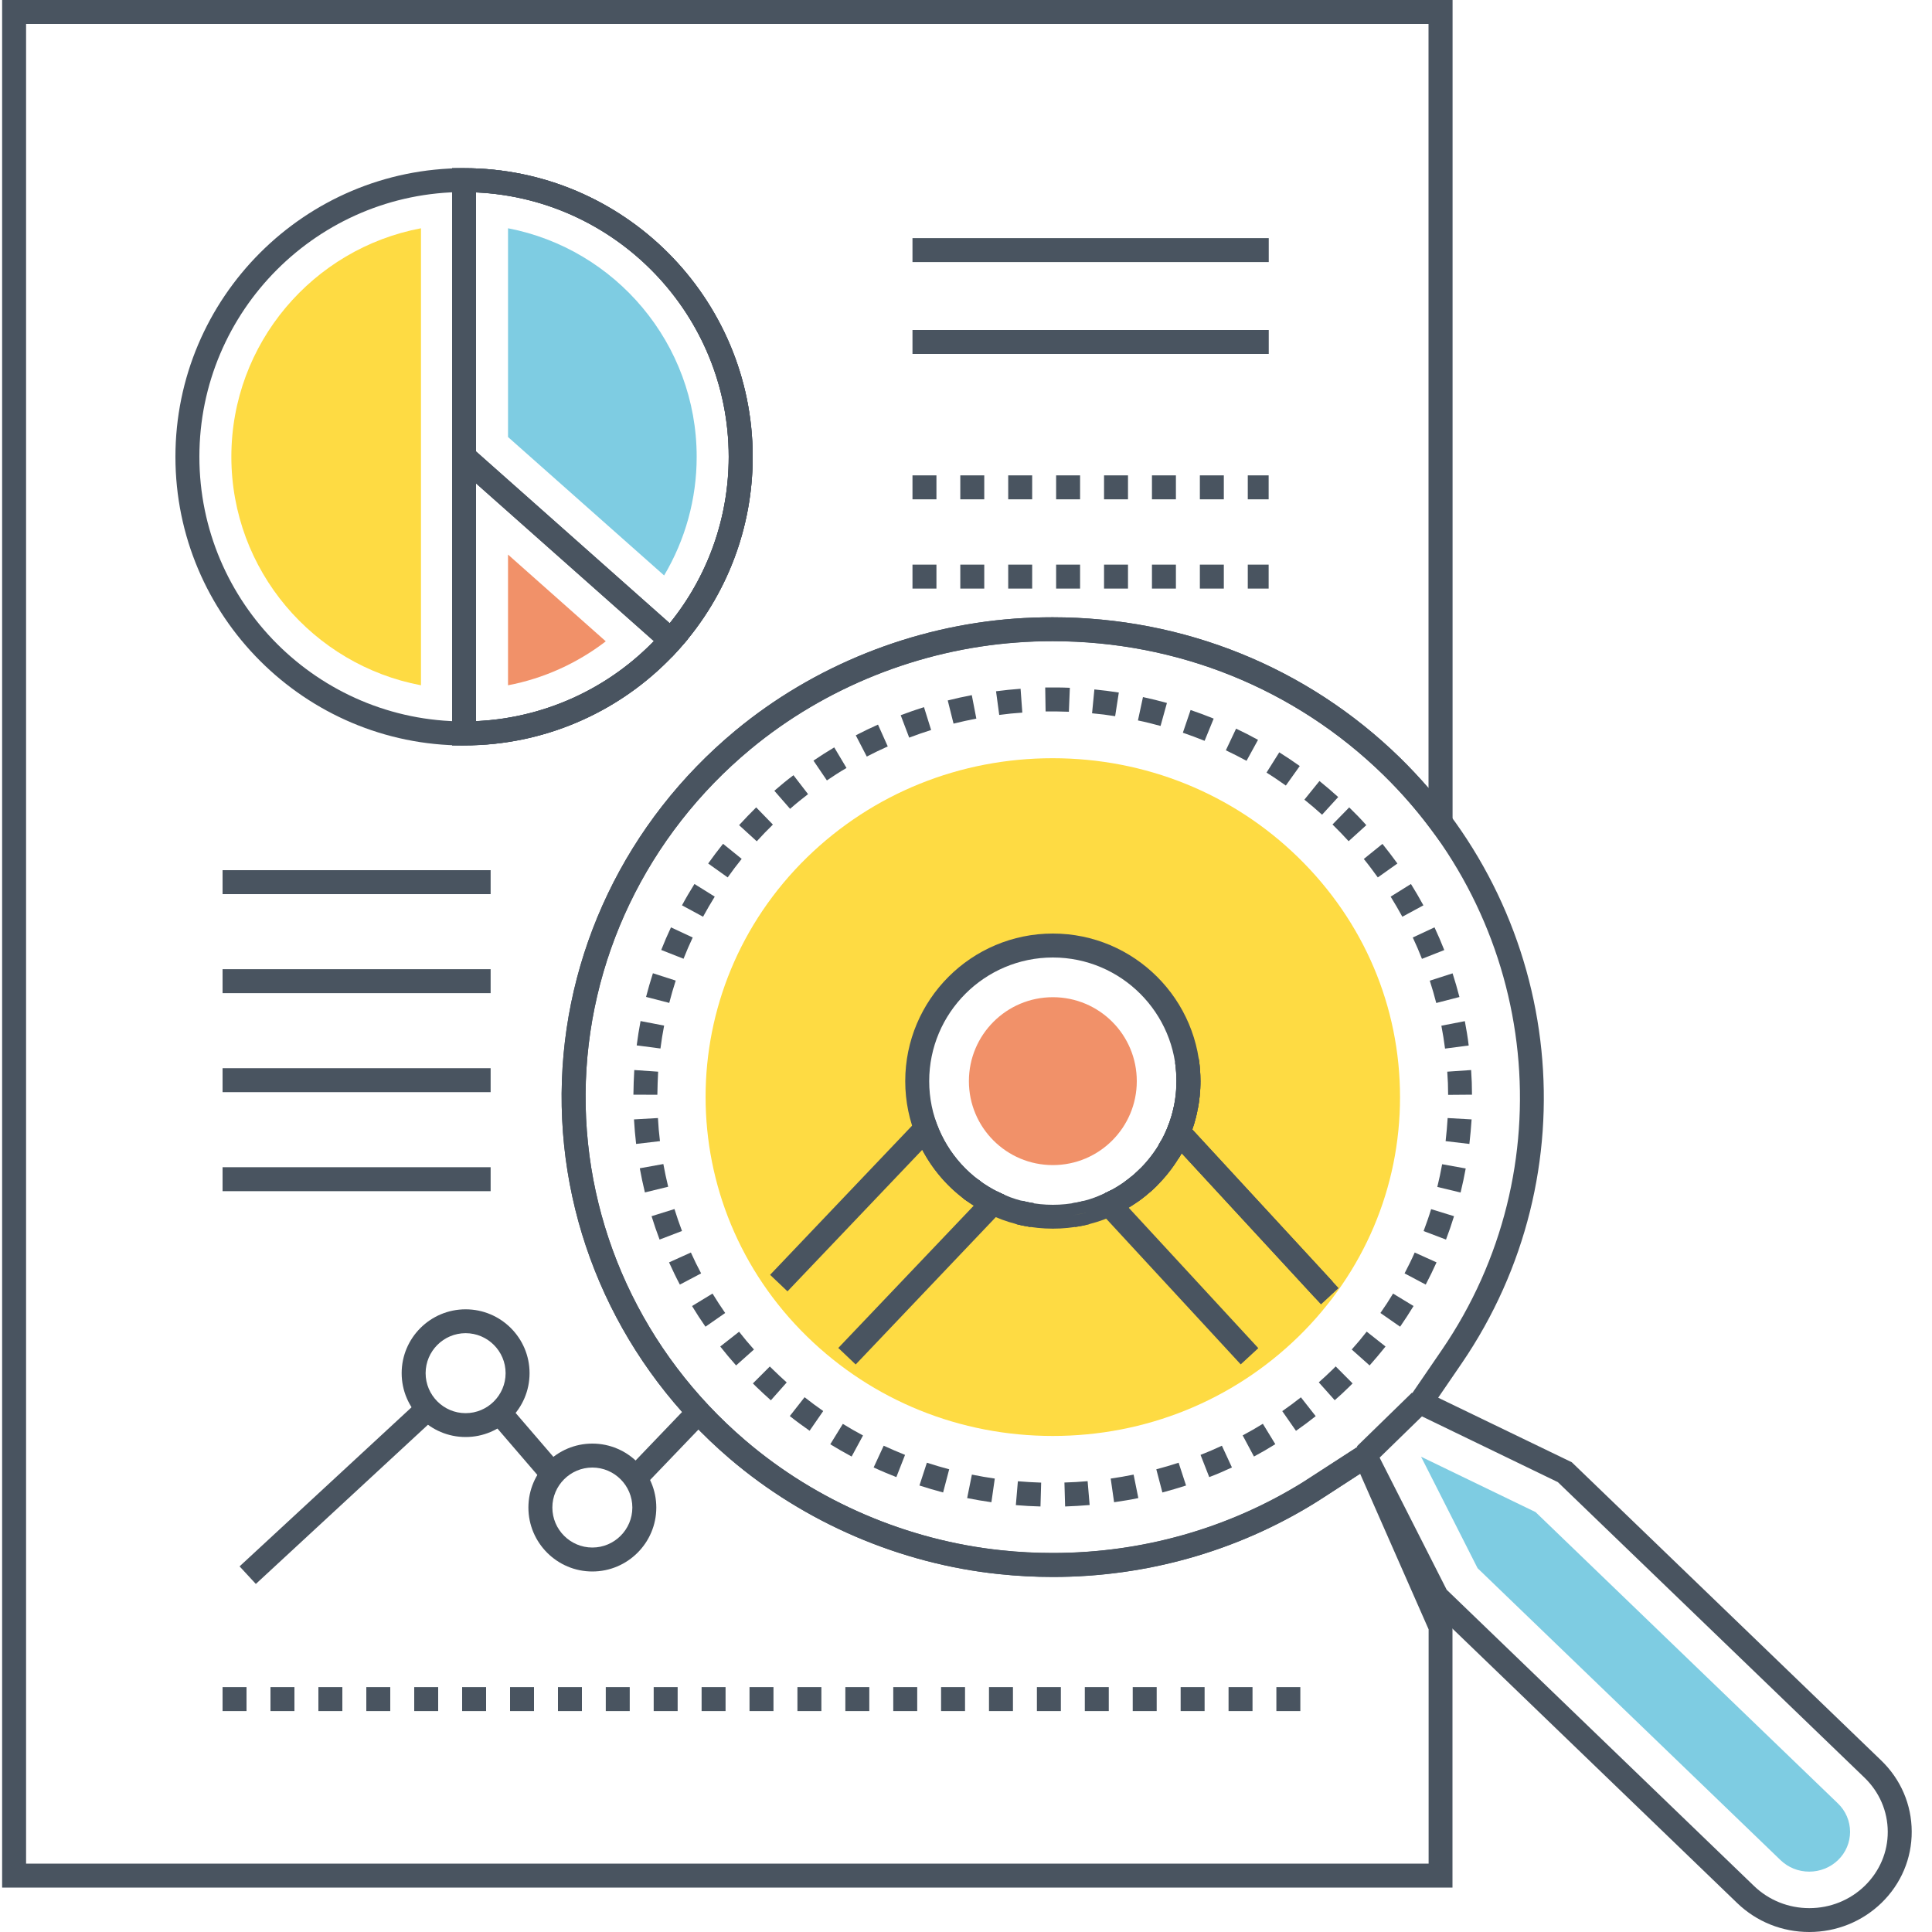 <?xml version="1.0" encoding="utf-8"?>
<!-- Generator: Adobe Illustrator 23.0.3, SVG Export Plug-In . SVG Version: 6.00 Build 0)  -->
<svg version="1.1" id="图层_1" xmlns="http://www.w3.org/2000/svg" xmlns:xlink="http://www.w3.org/1999/xlink" x="0px" y="0px"
	 viewBox="0 0 200 200" style="enable-background:new 0 0 200 200;" xml:space="preserve">
<style type="text/css">
	.st0{fill:#495460;}
	.st1{fill:#FEDB43;}
	.st2{fill:#F19169;}
	.st3{fill:#7ECCE2;}
</style>
<g>
	<g>
		<path class="st0" d="M150.37,195.4H0.22V0h150.15v88.85l-2.24-3c-1.48-1.99-3.14-3.89-4.93-5.64
			c-9.14-8.92-21.3-13.84-34.24-13.84c-1.25,0-2.51,0.04-3.76,0.14c-10.04,0.74-19.8,4.65-27.49,11.02
			c-10.76,8.93-16.99,21.93-17.09,35.68c-0.1,13.74,5.92,26.82,16.53,35.89c7.39,6.33,16.81,10.37,26.51,11.38
			c1.77,0.19,3.56,0.28,5.33,0.28c9.18,0,18.11-2.52,25.82-7.29l7.08-4.58l8.47,19.25V195.4z M2.7,192.92h145.19v-24.25l-7.09-16.11
			l-4.66,3.01c-8.12,5.03-17.5,7.68-27.15,7.68c0,0,0,0,0,0c-1.85,0-3.73-0.1-5.59-0.3c-10.2-1.06-20.09-5.31-27.87-11.96
			c-11.16-9.54-17.5-23.32-17.39-37.79c0.11-14.48,6.66-28.17,17.99-37.57c8.08-6.7,18.34-10.81,28.89-11.59
			c1.31-0.09,2.64-0.14,3.94-0.14c13.59,0,26.36,5.16,35.97,14.54c1.03,1.01,2.01,2.06,2.95,3.14V2.48H2.7V192.92z"/>
	</g>
	<g>
		
			<rect x="53.21" y="145.19" transform="matrix(0.758 -0.652 0.652 0.758 -84.259 71.641)" class="st0" width="2.48" height="8.44"/>
	</g>
	<g>
		
			<rect x="64.32" y="148.39" transform="matrix(0.692 -0.722 0.722 0.692 -86.718 95.847)" class="st0" width="9.47" height="2.48"/>
	</g>
	<g>
		
			<rect x="22.35" y="153.16" transform="matrix(0.734 -0.679 0.679 0.734 -95.6 64.906)" class="st0" width="25.3" height="2.48"/>
	</g>
	<g>
		<path class="st0" d="M48.04,77.17c-16.48,0-29.88-13.4-29.88-29.88c0-16.47,13.4-29.88,29.88-29.88
			c16.47,0,29.88,13.4,29.88,29.88C77.92,63.76,64.51,77.17,48.04,77.17z M48.04,19.88c-15.11,0-27.4,12.29-27.4,27.4
			c0,15.11,12.29,27.4,27.4,27.4s27.4-12.29,27.4-27.4C75.44,32.18,63.15,19.88,48.04,19.88z"/>
	</g>
	<g>
		<path class="st1" d="M43.58,23.63c-11.16,2.1-19.63,11.9-19.63,23.65s8.47,21.56,19.63,23.66V23.63z"/>
	</g>
	<g>
		<path class="st0" d="M48.04,77.16H46.8V17.41h1.24c16.47,0,29.88,13.4,29.88,29.88c0,7.32-2.67,14.35-7.53,19.82
			C64.73,73.5,56.59,77.16,48.04,77.16z M49.28,19.92v54.74c7.38-0.33,14.34-3.65,19.25-9.19c4.45-5.02,6.91-11.47,6.91-18.18
			C75.44,32.6,63.81,20.57,49.28,19.92z"/>
	</g>
	<g>
		<rect x="94.46" y="24.65" class="st0" width="36.88" height="2.48"/>
	</g>
	<g>
		<rect x="94.46" y="34.16" class="st0" width="36.88" height="2.48"/>
	</g>
	<g>
		<path class="st0" d="M131.33,51.69h-2.16v-2.48h2.16V51.69z M126.69,51.69h-2.48v-2.48h2.48V51.69z M121.73,51.69h-2.48v-2.48
			h2.48V51.69z M116.77,51.69h-2.48v-2.48h2.48V51.69z M111.81,51.69h-2.48v-2.48h2.48V51.69z M106.85,51.69h-2.48v-2.48h2.48V51.69
			z M101.89,51.69h-2.48v-2.48h2.48V51.69z M96.94,51.69h-2.48v-2.48h2.48V51.69z"/>
	</g>
	<g>
		<path class="st0" d="M131.33,60.93h-2.16v-2.48h2.16V60.93z M126.69,60.93h-2.48v-2.48h2.48V60.93z M121.73,60.93h-2.48v-2.48
			h2.48V60.93z M116.77,60.93h-2.48v-2.48h2.48V60.93z M111.81,60.93h-2.48v-2.48h2.48V60.93z M106.85,60.93h-2.48v-2.48h2.48V60.93
			z M101.89,60.93h-2.48v-2.48h2.48V60.93z M96.94,60.93h-2.48v-2.48h2.48V60.93z"/>
	</g>
	<g>
		<path class="st0" d="M48.04,77.16H46.8V44.53l24.41,21.65l-0.82,0.92C64.73,73.5,56.59,77.16,48.04,77.16z M49.28,50.04v24.61
			c6.97-0.32,13.56-3.28,18.41-8.28L49.28,50.04z"/>
	</g>
	<g>
		<path class="st2" d="M52.59,57.41l10.12,8.98c-2.97,2.28-6.44,3.85-10.12,4.55V57.41z"/>
	</g>
	<g>
		<path class="st0" d="M69.56,68.03L46.8,47.85V17.41h1.24c16.47,0,29.88,13.4,29.88,29.88c0,7.32-2.67,14.35-7.53,19.82
			L69.56,68.03z M49.28,46.73l20.05,17.79c3.95-4.86,6.1-10.94,6.1-17.23c0-14.69-11.62-26.72-26.16-27.37V46.73z"/>
	</g>
	<g>
		<path class="st3" d="M52.59,45.24V23.63c11.11,2.13,19.53,11.93,19.53,23.66c0,4.36-1.18,8.59-3.37,12.28L52.59,45.24z"/>
	</g>
	<g>
		<path class="st0" d="M48.2,148.76c-3.65,0-6.62-2.97-6.62-6.61c0-3.65,2.97-6.61,6.62-6.61c3.65,0,6.62,2.96,6.62,6.61
			C54.82,145.8,51.85,148.76,48.2,148.76z M48.2,138.01c-2.28,0-4.14,1.86-4.14,4.14c0,2.28,1.86,4.14,4.14,4.14
			c2.28,0,4.14-1.86,4.14-4.14C52.34,139.87,50.48,138.01,48.2,138.01z"/>
	</g>
	<g>
		<path class="st0" d="M61.32,162.68c-3.65,0-6.62-2.97-6.62-6.62c0-3.65,2.97-6.62,6.62-6.62c3.65,0,6.62,2.97,6.62,6.62
			C67.94,159.71,64.97,162.68,61.32,162.68z M61.32,151.92c-2.28,0-4.14,1.86-4.14,4.14c0,2.28,1.86,4.14,4.14,4.14
			c2.28,0,4.14-1.86,4.14-4.14C65.46,153.78,63.6,151.92,61.32,151.92z"/>
	</g>
	<g>
		<g>
			<g>
				<g>
					<path class="st0" d="M110.26,155.95l-0.07-2.48c0.8-0.02,1.61-0.07,2.4-0.14l0.21,2.47
						C111.96,155.87,111.1,155.92,110.26,155.95z M107.71,155.95c-0.84-0.02-1.7-0.07-2.55-0.14l0.21-2.47
						c0.8,0.07,1.61,0.11,2.41,0.14L107.71,155.95z M115.33,155.51l-0.35-2.45c0.79-0.11,1.59-0.25,2.37-0.41l0.49,2.43
						C117.02,155.25,116.17,155.39,115.33,155.51z M102.63,155.51c-0.83-0.12-1.68-0.26-2.51-0.43l0.49-2.43
						c0.79,0.16,1.58,0.3,2.37,0.41L102.63,155.51z M120.33,154.5l-0.63-2.4c0.77-0.2,1.55-0.43,2.31-0.68l0.77,2.36
						C121.97,154.04,121.15,154.28,120.33,154.5z M97.63,154.5c-0.82-0.22-1.64-0.46-2.45-0.72l0.77-2.36
						c0.76,0.25,1.53,0.47,2.31,0.68L97.63,154.5z M125.18,152.91l-0.9-2.3c0.74-0.29,1.49-0.61,2.21-0.95l1.04,2.25
						C126.76,152.27,125.97,152.61,125.18,152.91z M92.79,152.91c-0.79-0.31-1.58-0.64-2.35-1l1.04-2.25
						c0.72,0.33,1.47,0.65,2.21,0.95L92.79,152.91z M129.81,150.78l-1.17-2.19c0.7-0.37,1.41-0.78,2.09-1.2l1.29,2.11
						C131.3,149.95,130.56,150.38,129.81,150.78z M88.16,150.78c-0.75-0.4-1.49-0.83-2.21-1.27l1.3-2.11
						c0.68,0.42,1.38,0.82,2.09,1.2L88.16,150.78z M134.16,148.12l-1.42-2.04c0.66-0.46,1.31-0.94,1.93-1.43l1.53,1.95
						C135.55,147.12,134.86,147.63,134.16,148.12z M83.81,148.11c-0.7-0.49-1.39-0.99-2.05-1.52l1.53-1.95
						c0.62,0.49,1.27,0.97,1.93,1.43L83.81,148.11z M79.8,144.96c-0.51-0.45-1.01-0.92-1.51-1.4l-0.35-0.35l1.75-1.75l0.33,0.32
						c0.47,0.46,0.94,0.9,1.42,1.33L79.8,144.96z M138.17,144.95l-1.65-1.85c0.48-0.43,0.95-0.86,1.41-1.31l0.34-0.34l1.75,1.76
						l-0.36,0.36C139.18,144.04,138.68,144.51,138.17,144.95z M76.2,141.35c-0.57-0.64-1.12-1.3-1.64-1.96l1.95-1.53
						c0.49,0.63,1.01,1.25,1.54,1.84L76.2,141.35z M141.78,141.35l-1.85-1.65c0.54-0.6,1.06-1.22,1.55-1.85l1.95,1.54
						C142.9,140.05,142.35,140.71,141.78,141.35z M73.03,137.34c-0.48-0.69-0.95-1.41-1.39-2.14l2.12-1.29
						c0.42,0.69,0.86,1.36,1.31,2.01L73.03,137.34z M144.94,137.34l-2.04-1.42c0.46-0.65,0.9-1.33,1.31-2.01l2.12,1.29
						C145.89,135.92,145.42,136.64,144.94,137.34z M147.59,132.98l-2.19-1.16c0.37-0.71,0.73-1.43,1.05-2.16l2.26,1.02
						C148.36,131.46,147.98,132.23,147.59,132.98z M70.38,132.98c-0.4-0.75-0.77-1.53-1.12-2.3l2.26-1.02
						c0.33,0.73,0.68,1.45,1.06,2.16L70.38,132.98z M149.69,128.32l-2.32-0.88c0.28-0.75,0.55-1.51,0.78-2.27l2.37,0.73
						C150.27,126.72,149.99,127.53,149.69,128.32z M68.28,128.32c-0.3-0.79-0.58-1.61-0.83-2.42l2.37-0.74
						c0.24,0.77,0.5,1.53,0.78,2.27L68.28,128.32z M151.2,123.45l-2.41-0.58c0.19-0.77,0.36-1.57,0.5-2.35l2.44,0.44
						C151.58,121.78,151.4,122.63,151.2,123.45z M66.76,123.44c-0.2-0.83-0.38-1.67-0.53-2.5l2.44-0.44
						c0.14,0.78,0.31,1.57,0.5,2.35L66.76,123.44z M152.11,118.42l-2.46-0.29c0.09-0.79,0.16-1.6,0.21-2.39l2.48,0.14
						C152.28,116.73,152.21,117.58,152.11,118.42z M65.85,118.42c-0.1-0.84-0.17-1.7-0.22-2.54l2.48-0.14
						c0.04,0.8,0.11,1.6,0.21,2.39L65.85,118.42z M149.91,113.34c0-0.8-0.03-1.61-0.09-2.4l2.47-0.17c0.06,0.85,0.09,1.71,0.09,2.55
						L149.91,113.34z M68.05,113.33l-2.48-0.01c0.01-0.85,0.04-1.71,0.09-2.55l2.47,0.17C68.09,111.73,68.06,112.53,68.05,113.33z
						 M149.59,108.55c-0.1-0.79-0.23-1.59-0.38-2.37l2.43-0.47c0.16,0.84,0.3,1.68,0.4,2.52L149.59,108.55z M68.37,108.54
						l-2.46-0.32c0.11-0.84,0.24-1.69,0.4-2.52l2.44,0.47C68.6,106.95,68.47,107.74,68.37,108.54z M148.68,103.83
						c-0.2-0.77-0.42-1.55-0.67-2.31l2.36-0.76c0.26,0.81,0.5,1.63,0.71,2.45L148.68,103.83z M69.28,103.82l-2.4-0.62
						c0.21-0.82,0.45-1.64,0.71-2.45l2.36,0.76C69.7,102.27,69.48,103.05,69.28,103.82z M147.2,99.26
						c-0.29-0.75-0.61-1.49-0.95-2.21L148.5,96c0.36,0.77,0.7,1.56,1.01,2.35L147.2,99.26z M70.76,99.25l-2.31-0.91
						c0.31-0.79,0.65-1.58,1.01-2.34l2.25,1.05C71.37,97.77,71.05,98.51,70.76,99.25z M145.17,94.9c-0.38-0.7-0.79-1.4-1.21-2.08
						l2.1-1.31c0.45,0.72,0.88,1.46,1.29,2.21L145.17,94.9z M72.78,94.9l-2.18-1.18c0.4-0.75,0.84-1.49,1.29-2.21l2.1,1.31
						C73.57,93.5,73.16,94.2,72.78,94.9z M75.33,90.83l-2.02-1.44c0.49-0.69,1.01-1.38,1.54-2.04l1.93,1.56
						C76.28,89.53,75.79,90.18,75.33,90.83z M142.63,90.83c-0.47-0.65-0.95-1.3-1.45-1.91l1.93-1.56c0.53,0.66,1.05,1.34,1.55,2.03
						L142.63,90.83z M78.34,87.09l-1.83-1.67c0.57-0.63,1.17-1.24,1.77-1.84l1.73,1.78C79.44,85.91,78.88,86.5,78.34,87.09z
						 M139.61,87.08c-0.53-0.58-1.1-1.17-1.67-1.73l1.73-1.77c0.61,0.59,1.21,1.21,1.77,1.84L139.61,87.08z M136.86,84.34
						c-0.59-0.54-1.21-1.06-1.83-1.56l1.56-1.93c0.66,0.53,1.31,1.09,1.94,1.66L136.86,84.34z M81.79,83.73l-1.63-1.87
						c0.64-0.56,1.3-1.1,1.98-1.61l1.51,1.96C83.02,82.69,82.39,83.2,81.79,83.73z M133.11,81.32c-0.65-0.46-1.32-0.92-2-1.34
						l1.32-2.1c0.72,0.45,1.43,0.93,2.12,1.42L133.11,81.32z M85.6,80.79l-1.39-2.05c0.7-0.48,1.43-0.94,2.15-1.37l1.27,2.13
						C86.94,79.9,86.26,80.34,85.6,80.79z M129.04,78.76c-0.7-0.38-1.42-0.75-2.14-1.09l1.06-2.24c0.77,0.36,1.53,0.75,2.27,1.16
						L129.04,78.76z M89.73,78.32l-1.14-2.2c0.75-0.39,1.52-0.76,2.3-1.11l1.01,2.26C91.16,77.6,90.44,77.95,89.73,78.32z
						 M124.7,76.69c-0.74-0.3-1.5-0.58-2.25-0.84l0.8-2.35c0.8,0.27,1.6,0.57,2.39,0.89L124.7,76.69z M94.12,76.36l-0.88-2.32
						c0.79-0.3,1.6-0.58,2.41-0.84l0.74,2.37C95.63,75.81,94.87,76.07,94.12,76.36z M120.14,75.15c-0.77-0.21-1.55-0.41-2.34-0.57
						l0.52-2.42c0.83,0.18,1.66,0.38,2.48,0.61L120.14,75.15z M98.71,74.91l-0.6-2.4c0.82-0.21,1.66-0.39,2.49-0.55l0.47,2.43
						C100.27,74.54,99.48,74.72,98.71,74.91z M115.44,74.14c-0.79-0.13-1.59-0.23-2.39-0.3l0.24-2.47c0.84,0.08,1.69,0.19,2.53,0.32
						L115.44,74.14z M103.44,74.01l-0.33-2.45c0.84-0.11,1.69-0.2,2.54-0.26l0.18,2.47C105.04,73.82,104.23,73.9,103.44,74.01z
						 M110.65,73.68c-0.8-0.03-1.61-0.04-2.41-0.03l-0.04-2.48c0.85-0.01,1.7-0.01,2.55,0.03L110.65,73.68z"/>
				</g>
				<g>
					<path class="st1" d="M134.39,88.76c-6.78-6.62-15.82-10.27-25.42-10.27c-9.6,0-18.62,3.64-25.42,10.26
						c-14.02,13.68-14,35.94,0,49.61c6.8,6.64,15.83,10.29,25.43,10.29c9.6,0,18.62-3.65,25.42-10.27
						c6.78-6.62,10.53-15.43,10.53-24.8C144.93,104.2,141.19,95.4,134.39,88.76z M108.99,125.95c-7.75,0-14.04-6.29-14.04-14.04
						c0-7.75,6.29-14.04,14.04-14.04c7.75,0,14.04,6.29,14.04,14.04C123.03,119.66,116.74,125.95,108.99,125.95z"/>
				</g>
				<g>
					<path class="st0" d="M187.29,200c-2.8,0-5.44-1.06-7.44-2.98l-32.12-30.96l-6.87-13.54l-3.7,2.41
						c-8.35,5.43-18.09,8.31-28.18,8.31c-1.85,0-3.72-0.1-5.57-0.29c-10.2-1.07-20.1-5.31-27.88-11.96
						c-11.16-9.55-17.5-23.33-17.39-37.8c0.11-14.48,6.67-28.17,17.99-37.56c8.08-6.7,18.34-10.82,28.89-11.59
						c1.31-0.1,2.64-0.14,3.95-0.14c13.59,0,26.36,5.17,35.96,14.55c17.11,16.71,19.79,43.07,6.38,62.69l-2.43,3.55l13.83,6.68
						l32.03,30.87c2.03,1.96,3.15,4.57,3.16,7.36c0.01,2.79-1.1,5.41-3.12,7.38C192.78,198.92,190.12,200,187.29,200z
						 M149.76,164.57l31.82,30.67c1.53,1.47,3.56,2.29,5.72,2.29c2.17,0,4.22-0.83,5.75-2.32c1.53-1.5,2.38-3.49,2.37-5.6
						c-0.01-2.11-0.86-4.09-2.41-5.59l-31.74-30.59l-16.06-7.77l4.06-5.93c12.73-18.62,10.19-43.65-6.06-59.51
						c-9.14-8.92-21.3-13.84-34.23-13.84c-1.25,0-2.51,0.04-3.77,0.14c-10.04,0.74-19.8,4.65-27.49,11.02
						c-10.76,8.92-16.99,21.93-17.1,35.67c-0.1,13.74,5.92,26.83,16.53,35.9c7.39,6.33,16.81,10.36,26.52,11.38
						c1.77,0.19,3.55,0.28,5.31,0.28c9.61,0,18.89-2.73,26.83-7.9l6.02-3.92L149.76,164.57z"/>
				</g>
				<g>
					<path class="st3" d="M187.29,193.75c-1.12,0-2.17-0.42-2.97-1.19l-31.36-30.22l-5.85-11.54l11.85,5.73l31.3,30.16
						c0.81,0.78,1.25,1.82,1.26,2.93c0,1.1-0.44,2.15-1.24,2.93C189.48,193.32,188.42,193.75,187.29,193.75z"/>
				</g>
				<g>
					
						<rect x="140.22" y="146.7" transform="matrix(0.716 -0.698 0.698 0.716 -62.325 142.558)" class="st0" width="7.96" height="2.48"/>
				</g>
			</g>
		</g>
		<g>
			<g>
				<path class="st0" d="M88.58,141.25l-1.8-1.71l14.02-14.73c-2.26-1.43-4.09-3.42-5.33-5.78l-13.95,14.65l-1.8-1.71l16.58-17.42
					l0.7,1.85c1.15,3.06,3.41,5.55,6.34,6.99l1.51,0.75L88.58,141.25z"/>
			</g>
			<g>
				<path class="st0" d="M128.44,141.24l-15.68-16.98l1.56-0.71c2.94-1.34,5.32-3.83,6.53-6.82l0.73-1.82l16.38,17.76l-1.82,1.68
					l-13.82-14.97c-1.3,2.33-3.19,4.27-5.48,5.64l13.42,14.54L128.44,141.24z"/>
			</g>
		</g>
		<g>
			<path class="st0" d="M108.99,127.19c-8.42,0-15.28-6.85-15.28-15.27c0-8.43,6.85-15.28,15.28-15.28
				c8.42,0,15.28,6.85,15.28,15.28C124.27,120.34,117.41,127.19,108.99,127.19z M108.99,99.12c-7.06,0-12.8,5.74-12.8,12.8
				c0,7.05,5.74,12.8,12.8,12.8c7.06,0,12.8-5.74,12.8-12.8C121.79,104.86,116.05,99.12,108.99,99.12z"/>
		</g>
		<g>
			<path class="st2" d="M117.68,111.92c0,4.8-3.89,8.69-8.69,8.69c-4.8,0-8.69-3.89-8.69-8.69c0-4.8,3.89-8.69,8.69-8.69
				C113.79,103.23,117.68,107.11,117.68,111.92z"/>
		</g>
	</g>
	<g>
		<g>
			<g>
				<g>
					<path class="st0" d="M100.12,124.35c-0.01-0.01-0.02-0.01-0.02-0.02l0,0c-0.09-0.07-0.18-0.13-0.26-0.19l-0.11-0.09
						c-0.02-0.01-0.04-0.03-0.05-0.05l0.87-0.88l0.61-1.07l0.2,0.13c0.09,0.07,0.14,0.11,0.19,0.15L100.12,124.35z"/>
				</g>
				<g>
					<path class="st0" d="M103.03,125.99c-0.26-0.11-0.52-0.23-0.77-0.35l-0.09-0.05h0c-0.02-0.01-0.04-0.02-0.06-0.03l1.11-2.22
						c0.26,0.13,0.54,0.26,0.82,0.38L103.03,125.99z"/>
				</g>
				<g>
					<path class="st0" d="M106.67,127.01c-0.12-0.02-0.23-0.03-0.35-0.05v0c-0.39-0.07-0.77-0.15-1.16-0.25l0.59-2.41
						c0.4,0.09,0.83,0.19,1.26,0.25L106.67,127.01z"/>
				</g>
				<g>
					<path class="st0" d="M111.3,127.01l-0.35-2.45l0,0l0,0c0,0,0.01,0,0.01,0c0.45-0.06,0.9-0.16,1.24-0.25l0.58,2.41
						c-0.09,0.02-0.2,0.05-0.31,0.07l0,0.01c-0.38,0.09-0.77,0.16-1.16,0.22C111.32,127.01,111.31,127.01,111.3,127.01L111.3,127.01
						z"/>
				</g>
				<g>
					<path class="st0" d="M115.3,125.83l-0.99-2.27l0.22-0.11c0.19-0.09,0.37-0.18,0.53-0.26l1.23,2.15
						c-0.15,0.09-0.31,0.17-0.47,0.25l-0.27,0.13C115.46,125.76,115.38,125.8,115.3,125.83z"/>
				</g>
				<g>
					<path class="st0" d="M117.75,124.42l-1.3-2.08l0.01-0.01l-0.01-0.02c0.03-0.02,0.06-0.04,0.09-0.07l0.14-0.1
						c0.18-0.13,0.32-0.24,0.45-0.36l1.58,1.91c-0.16,0.13-0.32,0.26-0.49,0.39l-0.16,0.12
						C117.97,124.28,117.86,124.35,117.75,124.42z"/>
				</g>
				<g>
					<path class="st0" d="M118.97,123.46l-1.48-1.98l0.12-0.11c0.14-0.13,0.29-0.26,0.42-0.4l0.85,0.85l-0.83-0.87l0.04,0.04
						l-0.04-0.04l1.75,1.75l-0.04-0.04l0.04,0.04l-0.87-0.84l0.86,0.86c0,0,0,0,0,0l0,0l0,0c-0.12,0.12-0.24,0.24-0.37,0.36
						l-0.18,0.17C119.13,123.35,119.04,123.41,118.97,123.46z M118.02,120.98l0.88,0.88L118.02,120.98z"/>
				</g>
				<g>
					<path class="st0" d="M122,119.91l-1.75-1.17l-0.33-0.11c0.01-0.03,0.02-0.07,0.03-0.09l-0.02-0.01
						c0.1-0.15,0.18-0.31,0.27-0.47l2.2,1.15c-0.05,0.11-0.11,0.21-0.17,0.31l-0.06,0.12C122.12,119.74,122.06,119.82,122,119.91z"
						/>
				</g>
				<g>
					<path class="st0" d="M123.15,117.66l-2.3-0.94l0,0l0.04-0.1c0.26-0.66,0.47-1.35,0.62-2.06l2.43,0.51
						c-0.17,0.8-0.4,1.59-0.7,2.35h0l-0.04,0.1C123.18,117.57,123.16,117.61,123.15,117.66L123.15,117.66z M123.99,114.83
						l-2.43-0.47c0.13-0.66,0.21-1.35,0.23-2.03h-0.01c0.01-0.14,0.01-0.27,0.01-0.41c0-0.6-0.04-1.22-0.13-1.86l2.46-0.33
						c0.1,0.74,0.15,1.48,0.15,2.19c0,0.08,0,0.16,0,0.23h0.01C124.25,113.06,124.16,113.96,123.99,114.83z"/>
				</g>
				<g>
					<path class="st1" d="M100.59,123.16c-0.02-0.01-0.03-0.02-0.05-0.03C100.56,123.14,100.58,123.15,100.59,123.16
						c0.07,0.07,0.16,0.12,0.24,0.18C100.75,123.28,100.67,123.22,100.59,123.16z M102.66,124.45c0.05,0.03,0.1,0.05,0.14,0.08
						c0.24,0.12,0.48,0.22,0.73,0.33C103.23,124.72,102.94,124.59,102.66,124.45z M105.48,125.51c0.45,0.11,0.91,0.21,1.37,0.27
						C106.39,125.72,105.93,125.63,105.48,125.51z M111.13,125.79c0.46-0.07,0.92-0.17,1.36-0.27
						C112.05,125.63,111.59,125.72,111.13,125.79z"/>
				</g>
				<g>
					<path class="st0" d="M100.12,124.35c-0.01-0.01-0.02-0.01-0.02-0.02l0,0c-0.09-0.07-0.18-0.13-0.26-0.19l-0.11-0.09
						c-0.02-0.01-0.04-0.03-0.05-0.05l0.87-0.88l0.61-1.07l0.2,0.13c0.09,0.07,0.14,0.11,0.19,0.15L100.12,124.35z"/>
				</g>
				<g>
					<path class="st0" d="M103.03,125.99c-0.26-0.11-0.52-0.23-0.77-0.35l-0.09-0.05h0c-0.02-0.01-0.04-0.02-0.06-0.03l1.11-2.22
						c0.26,0.13,0.54,0.26,0.82,0.38L103.03,125.99z"/>
				</g>
				<g>
					<path class="st0" d="M106.67,127.01c-0.5-0.07-0.99-0.17-1.5-0.3l0.59-2.41c0.4,0.09,0.83,0.19,1.26,0.25L106.67,127.01z"/>
				</g>
				<g>
					<path class="st0" d="M115.3,125.83l-0.99-2.27l0.22-0.11c0.19-0.09,0.37-0.18,0.53-0.26l1.23,2.15
						c-0.15,0.09-0.31,0.17-0.47,0.25l-0.27,0.13C115.46,125.76,115.38,125.8,115.3,125.83z"/>
				</g>
				<g>
					<path class="st0" d="M122,119.91l-1.75-1.17l-0.33-0.11c0.01-0.03,0.02-0.07,0.03-0.09l-0.02-0.01
						c0.1-0.15,0.18-0.31,0.27-0.47l2.2,1.15c-0.05,0.11-0.11,0.21-0.17,0.31l-0.06,0.12C122.12,119.74,122.06,119.82,122,119.91z"
						/>
				</g>
				<g>
					<path class="st0" d="M123.15,117.66l-2.3-0.94c0.62-1.53,0.93-3.14,0.93-4.81c0-0.63-0.05-1.29-0.14-1.96l2.45-0.37
						c0.12,0.77,0.18,1.56,0.18,2.33C124.27,113.91,123.89,115.84,123.15,117.66z"/>
				</g>
				<g>
					
						<rect x="146.48" y="144.15" transform="matrix(0.72 -0.695 0.695 0.72 -59.796 142.74)" class="st0" width="0.65" height="2.48"/>
				</g>
			</g>
		</g>
		<g>
			<g>
				
					<rect x="128.59" y="114.14" transform="matrix(0.735 -0.678 0.678 0.735 -50.821 121.332)" class="st0" width="2.48" height="23.11"/>
			</g>
			<g>
				<path class="st0" d="M122,119.91l-1.55-1.11l-0.52-0.18c0.02-0.06,0.04-0.1,0.06-0.15l-0.01,0l0.01,0
					c0.05-0.1,0.1-0.18,0.12-0.21c0-0.01,0.04-0.08,0.08-0.15l0.21-0.4c0.06-0.11,0.1-0.2,0.14-0.28l0.1-0.23
					c0.06-0.12,0.11-0.24,0.16-0.36l0.06-0.13l1.13,0.49l1.25,0v0.27l-0.16,0.36c-0.06,0.13-0.12,0.27-0.18,0.4l-0.14,0.3
					c-0.05,0.11-0.11,0.21-0.16,0.32l-0.12,0.24c-0.03,0.06-0.06,0.12-0.1,0.18c-0.05,0.09-0.1,0.19-0.15,0.28l0,0l-0.06,0.1
					C122.12,119.73,122.07,119.81,122,119.91z"/>
			</g>
		</g>
		<g>
			<path class="st0" d="M100.12,124.35c-0.01-0.01-0.02-0.01-0.02-0.02l0,0c-0.09-0.07-0.18-0.13-0.26-0.19l-0.11-0.09
				c-0.02-0.01-0.04-0.03-0.05-0.05l0.87-0.88l0.61-1.07l0.2,0.13c0.09,0.07,0.14,0.11,0.19,0.15L100.12,124.35z"/>
		</g>
		<g>
			<path class="st0" d="M103.03,125.99c-0.26-0.11-0.52-0.23-0.77-0.35l-0.09-0.05h0c-0.02-0.01-0.04-0.02-0.06-0.03l1.11-2.22
				c0.26,0.13,0.54,0.26,0.82,0.38L103.03,125.99z"/>
		</g>
		<g>
			<path class="st0" d="M115.3,125.83l-0.99-2.27l0.22-0.11c0.19-0.09,0.37-0.18,0.53-0.26l1.23,2.15
				c-0.15,0.09-0.31,0.17-0.47,0.25l-0.27,0.13C115.46,125.76,115.38,125.8,115.3,125.83z"/>
		</g>
	</g>
	<g>
		<rect x="23.04" y="90.08" class="st0" width="27.75" height="2.48"/>
	</g>
	<g>
		<rect x="23.04" y="100.33" class="st0" width="27.75" height="2.48"/>
	</g>
	<g>
		<rect x="23.04" y="110.58" class="st0" width="27.75" height="2.48"/>
	</g>
	<g>
		<rect x="23.04" y="120.83" class="st0" width="27.75" height="2.48"/>
	</g>
	<g>
		<path class="st0" d="M134.61,177.13h-2.48v-2.48h2.48V177.13z M129.66,177.13h-2.48v-2.48h2.48V177.13z M124.7,177.13h-2.48v-2.48
			h2.48V177.13z M119.74,177.13h-2.48v-2.48h2.48V177.13z M114.78,177.13h-2.48v-2.48h2.48V177.13z M109.82,177.13h-2.48v-2.48h2.48
			V177.13z M104.86,177.13h-2.48v-2.48h2.48V177.13z M99.9,177.13h-2.48v-2.48h2.48V177.13z M94.95,177.13h-2.48v-2.48h2.48V177.13z
			 M89.99,177.13h-2.48v-2.48h2.48V177.13z M85.03,177.13h-2.48v-2.48h2.48V177.13z M80.07,177.13h-2.48v-2.48h2.48V177.13z
			 M75.11,177.13h-2.48v-2.48h2.48V177.13z M70.15,177.13h-2.48v-2.48h2.48V177.13z M65.19,177.13h-2.48v-2.48h2.48V177.13z
			 M60.24,177.13h-2.48v-2.48h2.48V177.13z M55.28,177.13H52.8v-2.48h2.48V177.13z M50.32,177.13h-2.48v-2.48h2.48V177.13z
			 M45.36,177.13h-2.48v-2.48h2.48V177.13z M40.4,177.13h-2.48v-2.48h2.48V177.13z M35.44,177.13h-2.48v-2.48h2.48V177.13z
			 M30.48,177.13H28v-2.48h2.48V177.13z M25.52,177.13h-2.48v-2.48h2.48V177.13z"/>
	</g>
</g>
</svg>
